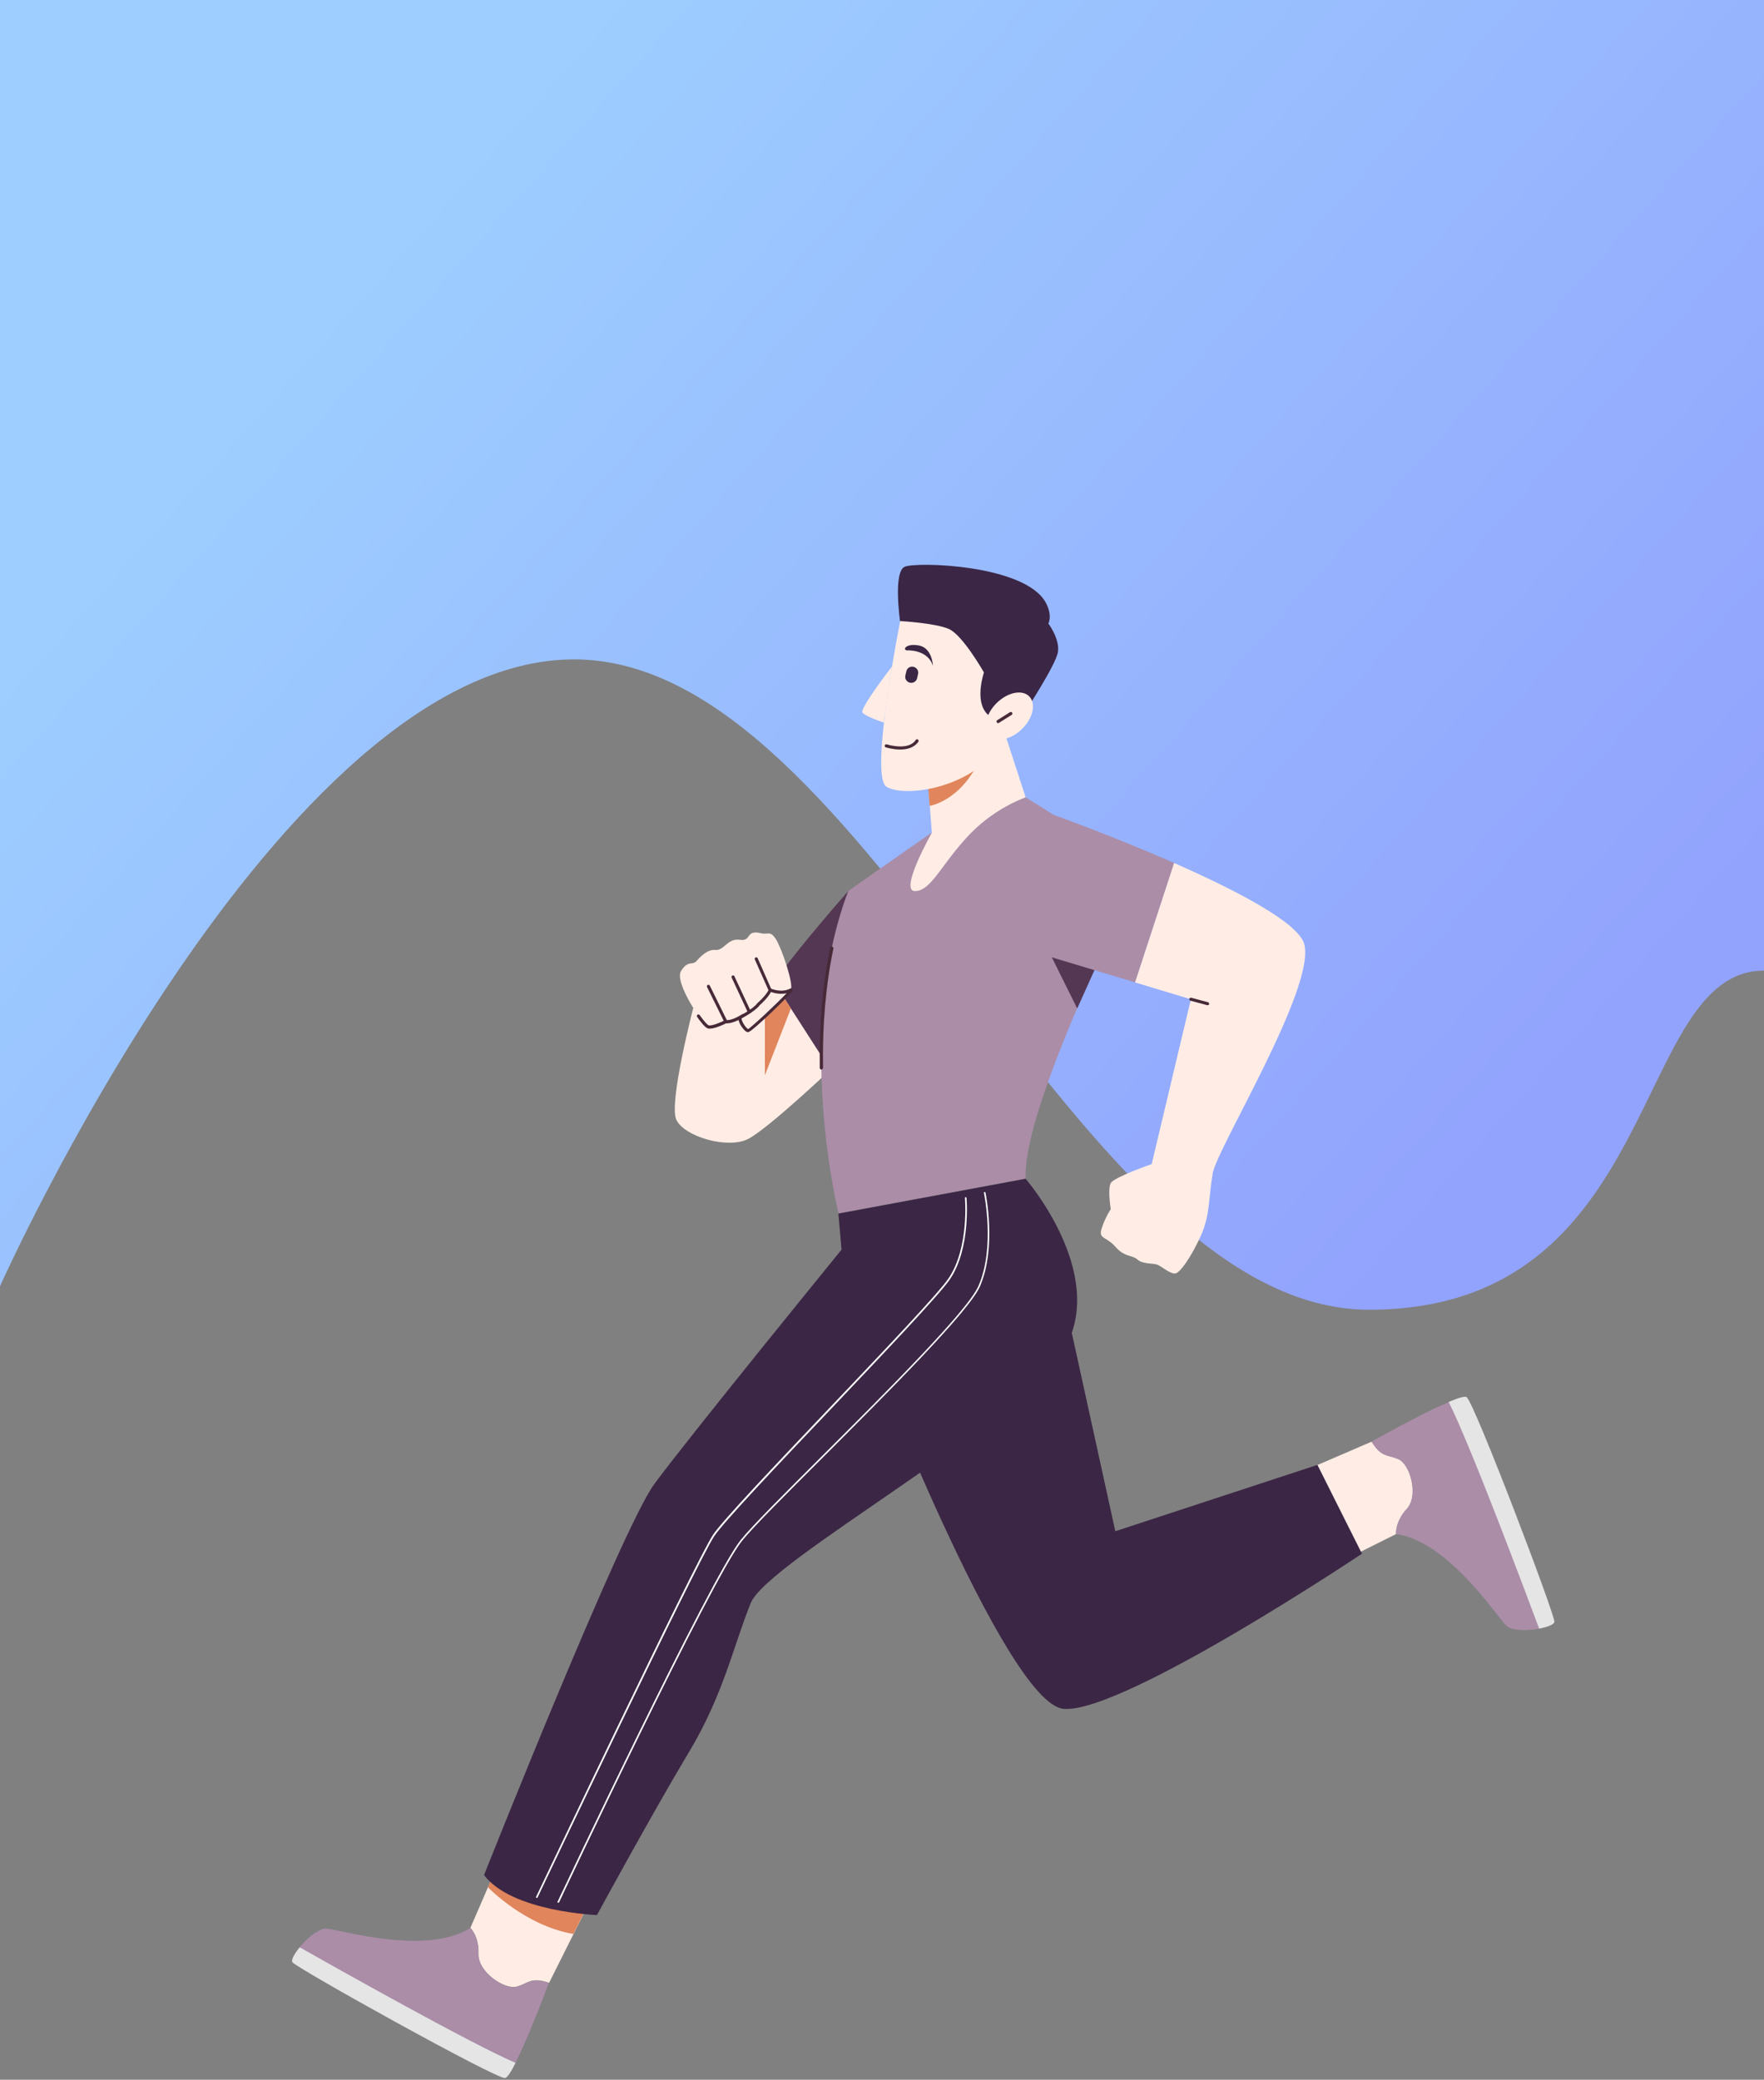 <svg width="375" height="442" viewBox="0 0 375 442" fill="none" xmlns="http://www.w3.org/2000/svg">
<rect x="0" y="0" width="375" height="442" fill="#808080" stroke="none"/>
<path d="M0 273.363C0 273.363 59.433 140.138 122.033 140.138C184.633 140.138 228.467 278.347 291.067 278.347C353.667 278.347 346.733 206.277 375 206.277V-0.369H0V273.363Z" fill="url(#paint0_linear_698_3796)"/>
<path d="M164.567 208.787L147.367 214.26C147.367 214.26 142.133 234.363 143.767 237.946C145.4 241.529 154.6 244.249 158.967 242.092C163.333 239.936 178.133 225.838 178.133 225.838L164.567 208.787Z" fill="#FFEDE5"/>
<path d="M180.333 189.38C180.333 189.38 169.333 201.787 164.566 208.787L176.833 227.861L189.666 216.383C189.666 216.383 187.533 184.637 180.333 189.38Z" fill="#543753"/>
<path d="M162.6 209.417V228.525L168.133 214.327L164.567 208.787L162.6 209.417Z" fill="#E0855C"/>
<path d="M161.767 198.337C163.267 198.702 163.733 197.674 164.967 199.631C166.2 201.588 168.8 209.251 168.1 210.412C167.4 211.573 159.633 219.037 159.067 219.037C158.5 219.037 157.067 216.947 157.367 216.217C157.367 216.217 155.533 217.312 154.333 217.113C154.333 217.113 151.667 218.506 150.6 218.241C149.533 217.976 143.3 208.82 144.767 206.398C146.233 203.977 147.167 205.237 148.033 204.275C148.9 203.313 150.367 201.721 152.133 201.887C153.9 202.053 154.7 199.332 157.267 199.73C159.833 200.128 158.433 197.508 161.767 198.337Z" fill="#FFEDE5"/>
<path d="M157.333 216.549C157.2 216.549 157.1 216.483 157.033 216.383C156.933 216.217 157 216.018 157.167 215.952C157.2 215.952 160.2 214.36 161 213.199L161.067 213.132C161.1 213.132 162.8 211.606 163.367 210.445L160.467 203.91C160.4 203.744 160.467 203.545 160.633 203.479C160.8 203.413 161 203.479 161.067 203.645L164.067 210.445L164 210.578C163.5 211.839 161.767 213.398 161.5 213.63C160.567 214.924 157.567 216.483 157.433 216.549C157.433 216.516 157.4 216.549 157.333 216.549Z" fill="#472938"/>
<path d="M154.3 217.445C154.166 217.445 154.066 217.378 154 217.246L150.3 209.749C150.233 209.583 150.3 209.384 150.466 209.317C150.633 209.251 150.833 209.317 150.9 209.483L154.6 216.98C154.666 217.146 154.6 217.345 154.433 217.412C154.4 217.445 154.366 217.445 154.3 217.445Z" fill="#472938"/>
<path d="M159.3 215.388C159.166 215.388 159.066 215.322 159 215.189L155.533 207.758C155.466 207.592 155.533 207.393 155.7 207.327C155.866 207.261 156.066 207.327 156.133 207.493L159.6 214.924C159.666 215.09 159.6 215.289 159.433 215.355C159.4 215.388 159.333 215.388 159.3 215.388Z" fill="#472938"/>
<path d="M159.033 219.369C158.5 219.369 157.9 218.54 157.667 218.208C157.5 217.976 157.133 217.379 157 216.781C156.367 217.08 155.267 217.544 154.367 217.478C153.833 217.743 151.567 218.838 150.5 218.573C149.9 218.44 148.8 216.98 148.2 216.118C148.1 215.952 148.133 215.753 148.267 215.654C148.4 215.554 148.633 215.587 148.733 215.72C149.767 217.213 150.467 217.843 150.633 217.909C151.333 218.075 153.133 217.312 154.133 216.815L154.233 216.781H154.333C155.433 216.947 157.133 215.919 157.167 215.919L158.033 215.421L157.667 216.35C157.633 216.45 157.633 216.781 157.967 217.412C158.367 218.141 158.833 218.606 159.033 218.705C159.867 218.241 165.3 213.132 167.233 211.076C165.433 211.507 163.7 210.744 163.633 210.711C163.467 210.644 163.4 210.445 163.467 210.279C163.533 210.114 163.733 210.047 163.9 210.114C163.933 210.114 166.1 211.076 167.933 210.114C168.167 209.981 168.333 210.047 168.4 210.147C168.5 210.213 168.567 210.379 168.5 210.545C168.267 211.142 159.833 219.369 159.033 219.369Z" fill="#472938"/>
<path d="M218.033 169.443L234.733 179.893V201.555C234.733 201.555 217.366 237.515 218.033 250.485L178.266 257.883C178.266 257.883 168.733 219.8 180.333 189.347L198.066 176.94L218.033 169.443Z" fill="#AB8DA8"/>
<path d="M174.6 227.297C174.433 227.297 174.267 227.165 174.267 226.966C174.133 217.777 174.867 209.218 176.5 201.455C176.533 201.29 176.7 201.157 176.9 201.19C177.067 201.223 177.2 201.389 177.167 201.588C175.567 209.284 174.8 217.81 174.967 226.932C174.933 227.131 174.8 227.297 174.6 227.297Z" fill="#472938"/>
<path d="M234.733 201.588L221.7 199.631L229 214.327L234.733 201.588Z" fill="#543753"/>
<path d="M213.7 156.141L218.033 169.443C213.4 171.235 209.233 174.021 205.833 177.637C200.133 183.675 197.933 189.38 194.5 189.38C191.067 189.38 198.1 176.974 198.1 176.974L197.2 165.363L213.7 156.141Z" fill="#FFEDE5"/>
<path d="M197.633 171.268C197.633 171.268 205.267 170.14 209.167 159.226L197.167 165.363L197.633 171.268Z" fill="#E0855C"/>
<path d="M191.967 128.972C191.967 128.972 184.6 164.733 188.433 167.188C192.267 169.642 207.4 167.519 213.033 157.567C218.667 147.615 211.6 128.972 191.967 128.972Z" fill="#FFEDE5"/>
<path d="M189.6 141.677C189.6 141.677 182.667 150.601 183.367 151.463C184.067 152.326 187.867 153.553 187.867 153.553L189.6 141.677Z" fill="#FFEDE5"/>
<path d="M210.4 152.16C210.4 152.16 206.933 150.435 209.167 142.905C209.167 142.905 204.667 134.976 201.733 133.683C198.8 132.389 191.333 131.991 191.333 131.991C191.333 131.991 189.833 121.541 192.333 120.447C194.833 119.352 217.967 119.982 222.333 128.11C223.8 130.863 222.867 132.522 222.867 132.522C222.867 132.522 225.333 135.773 224.9 138.559C224.467 141.346 217.667 151.663 217.667 151.663L210.4 152.16Z" fill="#3B2645"/>
<path d="M217.318 154.879C219.636 152.574 220.29 149.486 218.78 147.983C217.27 146.48 214.167 147.132 211.85 149.438C209.533 151.743 208.879 154.831 210.389 156.334C211.899 157.837 215.001 157.185 217.318 154.879Z" fill="#FFEDE5"/>
<path d="M191.366 159.292C189.8 159.292 188.4 158.861 188.3 158.828C188.133 158.762 188.033 158.596 188.1 158.397C188.166 158.231 188.333 158.131 188.533 158.198C188.566 158.198 193.1 159.657 194.666 157.269C194.766 157.103 194.966 157.07 195.133 157.169C195.3 157.269 195.333 157.468 195.233 157.634C194.333 158.927 192.8 159.292 191.366 159.292Z" fill="#472938"/>
<path d="M212.167 153.686C212.067 153.686 211.933 153.62 211.9 153.52C211.8 153.354 211.833 153.155 212 153.056L214.7 151.364C214.867 151.264 215.067 151.298 215.167 151.463C215.267 151.629 215.233 151.828 215.067 151.928L212.367 153.62C212.3 153.653 212.233 153.686 212.167 153.686Z" fill="#472938"/>
<path d="M194.2 141.711C194.9 141.876 195.333 142.573 195.167 143.237L194.967 144.132C194.8 144.829 194.1 145.26 193.433 145.094C192.733 144.928 192.3 144.232 192.467 143.568L192.667 142.673C192.833 141.976 193.5 141.545 194.2 141.711Z" fill="#3B2645"/>
<path d="M192.8 138.227C192.8 138.227 197.2 137.929 198.333 141.512C198.333 141.512 198.2 137.763 195.433 137.199C192.667 136.635 191.767 138.062 192.8 138.227Z" fill="#3B2645"/>
<path d="M223.967 173.159C209 170.638 218.933 202.053 218.933 202.053L241.333 208.787L249.633 183.409C236.6 177.703 223.967 173.159 223.967 173.159Z" fill="#AB8DA8"/>
<path d="M244.833 247.4C244.833 247.4 236.933 250.154 236.167 251.381C235.4 252.608 236.133 256.954 236.133 256.954C235.3 258.281 234.633 259.674 234.167 261.167C233.5 263.39 235.167 262.726 237.133 264.982C239.1 267.238 240.7 266.674 241.833 267.702C242.967 268.73 245.267 268.399 246.167 268.83C247.067 269.261 248.767 270.721 249.8 270.655C250.833 270.588 253.267 267.072 255.267 262.66C257.267 258.248 256.9 254.665 257.8 249.357C258.7 244.05 279.733 209.915 277.267 200.659C276.033 196.048 262.633 189.148 249.6 183.409L241.3 208.787L253.167 212.369L244.833 247.4Z" fill="#FFEDE5"/>
<path d="M256.733 213.63C256.7 213.63 256.667 213.63 256.633 213.63L253.067 212.668C252.9 212.635 252.767 212.436 252.833 212.27C252.867 212.104 253.067 212.004 253.233 212.038L256.8 213C256.967 213.033 257.1 213.232 257.033 213.398C257.033 213.53 256.9 213.63 256.733 213.63Z" fill="#472938"/>
<path d="M283.833 332.489L296.8 326.02C296.8 326.02 296.5 323.499 299.1 320.646C301.7 317.794 299.767 311.192 297.333 310.131C294.9 309.069 293.7 309.799 291.6 306.382L272.833 314.476L283.833 332.489Z" fill="#FFEDE5"/>
<path d="M297.3 310.131C299.733 311.192 301.633 317.794 299.067 320.646C296.5 323.499 296.767 326.021 296.767 326.021C307.867 327.513 318.3 343.702 320.267 345.526C322.233 347.351 330.2 346.057 330.433 344.697C330.667 343.337 313.367 297.923 311.767 296.928C310.167 295.932 291.567 306.382 291.567 306.382C293.667 309.799 294.867 309.069 297.3 310.131Z" fill="#AB8DA8"/>
<path d="M330.433 344.697C330.633 343.337 313.367 297.923 311.767 296.928C311.367 296.662 309.9 297.127 307.967 297.956C312.567 307.045 324.3 338.361 327.2 346.123C328.933 345.792 330.333 345.261 330.433 344.697Z" fill="#E5E5E5"/>
<path d="M183.867 284.521C183.867 284.521 213.6 362.146 226.133 363.174C238.667 364.203 289.533 330.2 289.533 330.2L280.067 311.325L237.1 325.423L226.4 276.692L183.867 284.521Z" fill="#3B2645"/>
<g opacity="0.5">
<path opacity="0.5" d="M226.4 276.725L183.867 284.521C183.867 284.521 191.5 304.425 200.633 324.196L229.933 292.98L226.4 276.725Z" fill="#3B2645"/>
</g>
<path d="M105.733 396.48L100 409.716C100 409.716 101.867 411.474 101.733 415.289C101.6 419.104 107.333 422.952 109.9 422.189C112.467 421.426 112.9 420.099 116.733 421.393L125.867 403.148L105.733 396.48Z" fill="#FFEDE5"/>
<path d="M103.733 401.091C103.733 401.091 111.6 409.285 121.9 411.01L125.833 403.148L105.733 396.447L103.733 401.091Z" fill="#E0855C"/>
<path d="M218.033 250.518C218.033 250.518 235.433 270.588 226.367 286.511C217.3 302.434 163.267 331.693 159.6 340.683C155.933 349.673 153.867 360.056 146.367 372.529C138.867 385.002 126.9 406.996 126.9 406.996C126.9 406.996 108.8 406.299 102.9 398.504C102.9 398.504 132.1 324.959 139.067 315.438C146.033 305.918 178.9 265.579 178.9 265.579L178.233 257.916L218.033 250.518Z" fill="#3B2645"/>
<path d="M118.667 404.375C118.633 404.375 118.633 404.375 118.6 404.375C118.533 404.342 118.467 404.243 118.533 404.143C118.867 403.447 151.033 335.243 157.467 327.281C159.833 324.329 166.8 317.395 174.833 309.368C188.6 295.634 205.7 278.55 208 273.308C211.6 265.148 209.2 253.67 209.167 253.537C209.133 253.438 209.2 253.371 209.3 253.338C209.4 253.305 209.467 253.371 209.5 253.471C209.533 253.57 211.933 265.181 208.3 273.441C205.967 278.716 188.833 295.833 175.067 309.6C167.033 317.628 160.1 324.528 157.733 327.48C151.333 335.408 119.167 403.579 118.867 404.276C118.8 404.342 118.733 404.375 118.667 404.375Z" fill="white"/>
<path d="M114.1 403.347C114.067 403.347 114.067 403.347 114.033 403.347C113.967 403.314 113.9 403.214 113.967 403.115C114.3 402.418 147.667 332.157 151.533 326.253C153.5 323.234 165.233 310.894 176.567 298.984C187.767 287.208 199.367 275 201.6 271.749C206.067 265.247 205.133 254.698 205.133 254.599C205.133 254.499 205.2 254.433 205.3 254.433C205.4 254.433 205.467 254.499 205.467 254.599C205.467 254.698 206.433 265.38 201.867 271.981C199.6 275.266 188 287.473 176.8 299.283C165.467 311.192 153.767 323.532 151.8 326.518C147.967 332.423 114.567 402.65 114.233 403.347C114.233 403.314 114.167 403.347 114.1 403.347Z" fill="white"/>
<path d="M109.867 422.223C107.333 422.952 101.567 419.137 101.7 415.323C101.833 411.508 99.967 409.749 99.967 409.749C90.5 415.721 72.067 410.015 69.367 409.882C66.667 409.749 61.4 415.853 62.133 417.014C62.867 418.175 105.433 441.861 107.333 441.629C109.233 441.397 116.667 421.46 116.667 421.46C112.867 420.133 112.433 421.493 109.867 422.223Z" fill="#AB8DA8"/>
<path d="M62.166 417.014C62.867 418.175 105.467 441.861 107.367 441.629C107.833 441.562 108.667 440.302 109.6 438.411C100.2 434.397 70.933 417.943 63.733 413.863C62.6 415.19 61.867 416.517 62.166 417.014Z" fill="#E5E5E5"/>
<g opacity="0.5">
<path opacity="0.5" d="M178.9 265.579C178.9 265.579 198.667 263.124 198.467 263.191C198.267 263.257 178.633 262.328 178.633 262.328L178.9 265.579Z" fill="#3B2645"/>
</g>
<defs>
<linearGradient id="paint0_linear_698_3796" x1="274" y1="-163" x2="500.899" y2="38.859" gradientUnits="userSpaceOnUse">
<stop stop-color="#9DCEFF"/>
<stop offset="1" stop-color="#92A3FD"/>
</linearGradient>
</defs>
</svg>
